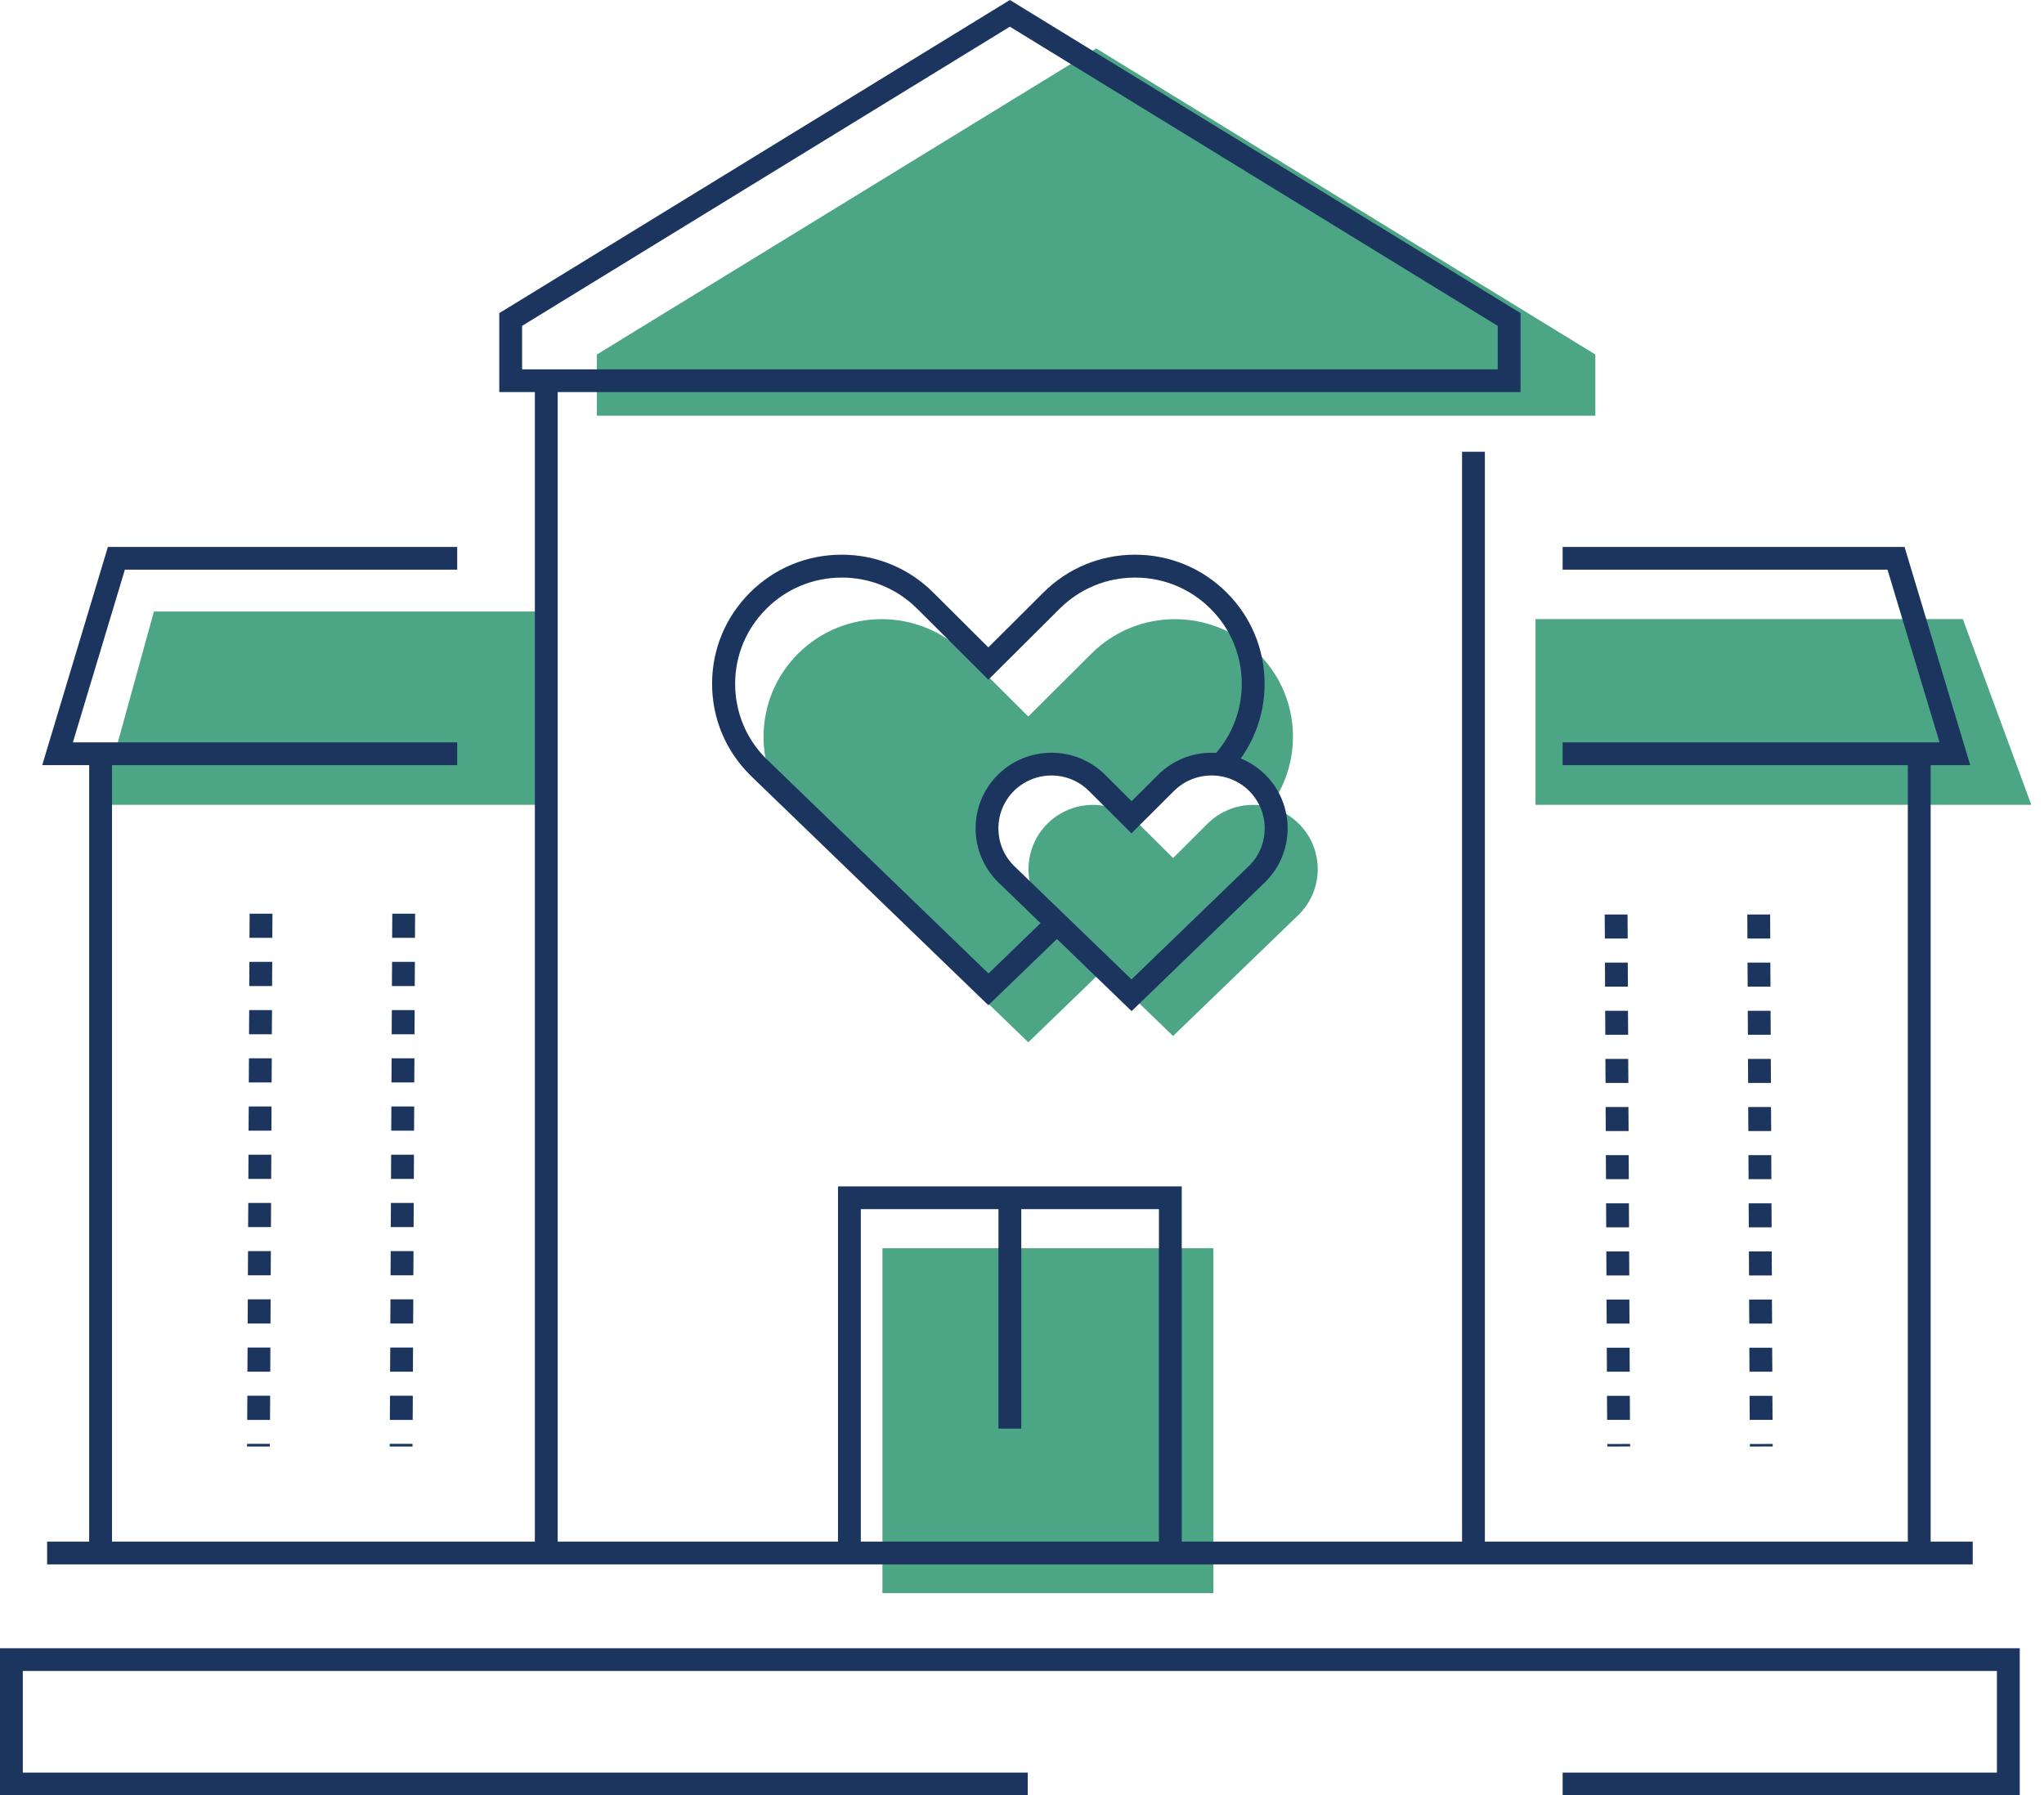 <svg xmlns="http://www.w3.org/2000/svg" width="140" height="123" viewBox="0 0 140 123" fill="none"><g clip-path="url(#clip0_268_1831)"><path d="M83.11 85.517H60.441V109.145H83.11V85.517Z" fill="#4CA585"></path><path d="M68.893 59.864C67.168 58.145 67.168 55.357 68.893 53.638C70.618 51.919 73.417 51.919 75.142 53.638L77.502 55.99L79.863 53.638C81.588 51.919 84.386 51.919 86.111 53.638C86.549 54.074 86.872 54.573 87.086 55.113C89.311 51.966 89.019 47.593 86.195 44.779C83.037 41.632 77.914 41.632 74.756 44.779L70.431 49.089L66.105 44.779C62.947 41.632 57.825 41.632 54.666 44.779C51.508 47.926 51.508 53.03 54.666 56.177L70.431 71.408L74.944 67.046L75.632 66.381L68.888 59.864H68.893Z" fill="#4CA585"></path><path d="M88.957 56.432C87.232 54.713 84.433 54.713 82.709 56.432L80.348 58.784L77.987 56.432C76.262 54.713 73.464 54.713 71.739 56.432C70.014 58.151 70.014 60.939 71.739 62.658L80.348 70.977L88.962 62.658C90.687 60.939 90.687 58.151 88.962 56.432H88.957Z" fill="#4CA585"></path><path d="M105.174 42.416H134.441L139.131 55.139H105.174V42.416Z" fill="#4CA585"></path><path d="M37.417 41.897H10.543L6.889 55.139H37.417V41.897Z" fill="#4CA585"></path><path d="M40.883 28.483V24.287L75.079 3.318L109.27 24.287V28.483H40.883Z" fill="#4CA585"></path><path d="M77.508 69.274L68.351 60.425C66.314 58.395 66.314 55.107 68.341 53.087C69.321 52.111 70.629 51.571 72.02 51.571C73.412 51.571 74.714 52.111 75.699 53.087L77.508 54.889L79.316 53.087C80.296 52.111 81.604 51.571 82.995 51.571C84.386 51.571 85.689 52.111 86.674 53.087C88.701 55.107 88.701 58.395 86.674 60.415L77.508 69.269V69.274ZM72.02 53.129C71.051 53.129 70.134 53.508 69.446 54.188C68.028 55.601 68.028 57.901 69.446 59.314L77.502 67.098L85.57 59.303C86.977 57.896 86.977 55.601 85.559 54.188C84.871 53.503 83.959 53.129 82.985 53.129C82.01 53.129 81.098 53.508 80.41 54.188L77.497 57.091L74.584 54.188C73.896 53.503 72.984 53.129 72.01 53.129H72.02Z" fill="#1C355E"></path><path d="M67.684 68.858L51.378 53.103C49.695 51.426 48.773 49.208 48.773 46.846C48.773 44.483 49.695 42.265 51.373 40.593C53.046 38.921 55.276 38.002 57.647 38.002C60.019 38.002 62.244 38.921 63.922 40.593L67.695 44.353L71.468 40.593C73.141 38.921 75.371 38.002 77.742 38.002C80.113 38.002 82.338 38.921 84.016 40.593C85.689 42.26 86.617 44.483 86.617 46.846C86.617 49.208 85.695 51.426 84.016 53.098L82.912 51.997C84.293 50.621 85.053 48.793 85.053 46.851C85.053 44.909 84.293 43.075 82.912 41.705C81.531 40.328 79.696 39.57 77.747 39.57C75.798 39.57 73.959 40.328 72.578 41.705L67.7 46.565L62.822 41.705C61.441 40.328 59.607 39.57 57.658 39.57C55.709 39.57 53.869 40.328 52.493 41.705C51.112 43.081 50.352 44.909 50.352 46.851C50.352 48.793 51.112 50.626 52.493 51.997L67.705 66.693L71.676 62.855L72.765 63.972L67.705 68.858H67.684Z" fill="#1C355E"></path><path d="M135.118 105.619H3.226V107.177H135.118V105.619Z" fill="#1C355E"></path><path d="M138.339 123H107.03V121.442H136.776V114.478H1.563V121.442H70.394V123H0V112.921H138.339V123Z" fill="#1C355E"></path><path d="M101.704 30.95H100.14V106.398H101.704V30.95Z" fill="#1C355E"></path><path d="M38.199 26.084H36.635V106.403H38.199V26.084Z" fill="#1C355E"></path><path d="M104.148 26.863H34.197V21.452L69.169 0L104.148 21.452V26.863ZM35.76 25.305H102.584V22.325L69.169 1.828L35.76 22.325V25.305Z" fill="#1C355E"></path><path d="M7.671 51.639H6.108V106.398H7.671V51.639Z" fill="#1C355E"></path><path d="M31.315 52.418H2.892L7.39 37.472H31.315V39.03H8.552L4.992 50.86H31.315V52.418Z" fill="#1C355E"></path><path d="M28.256 99.102H26.692V98.92H28.256V99.102ZM28.266 97.279H26.703L26.713 95.623H28.276L28.266 97.279ZM28.282 93.977H26.718L26.729 92.32H28.292L28.282 93.977ZM28.297 90.674H26.734L26.744 89.017H28.308L28.297 90.674ZM28.313 87.371H26.75L26.76 85.715H28.323L28.313 87.371ZM28.329 84.069H26.765L26.776 82.412H28.339L28.329 84.069ZM28.344 80.766H26.781L26.791 79.109H28.355L28.344 80.766ZM28.36 77.463H26.797L26.807 75.806H28.37L28.36 77.463ZM28.375 74.16H26.812L26.823 72.504H28.386L28.375 74.16ZM28.391 70.858H26.828L26.838 69.201H28.402L28.391 70.858ZM28.407 67.555H26.843L26.854 65.898H28.417L28.407 67.555ZM28.422 64.252H26.859L26.869 62.596H28.433L28.422 64.252Z" fill="#1C355E"></path><path d="M18.485 99.102H16.921V98.92H18.485V99.102ZM18.495 97.279H16.931L16.942 95.623H18.505L18.495 97.279ZM18.511 93.977H16.947L16.958 92.32H18.521L18.511 93.977ZM18.526 90.674H16.963L16.973 89.017H18.537L18.526 90.674ZM18.542 87.371H16.978L16.989 85.715H18.552L18.542 87.371ZM18.557 84.069H16.994L17.005 82.412H18.568L18.557 84.069ZM18.573 80.766H17.01L17.02 79.109H18.584L18.573 80.766ZM18.589 77.463H17.025L17.036 75.806H18.599L18.589 77.463ZM18.604 74.16H17.041L17.051 72.504H18.615L18.604 74.16ZM18.62 70.858H17.057L17.067 69.201H18.63L18.62 70.858ZM18.636 67.555H17.072L17.083 65.898H18.646L18.636 67.555ZM18.651 64.252H17.088L17.098 62.596H18.662L18.651 64.252Z" fill="#1C355E"></path><path d="M132.237 51.639H130.673V106.398H132.237V51.639Z" fill="#1C355E"></path><path d="M134.946 52.418H107.03V50.86H132.846L129.282 39.03H107.03V37.472H130.449L134.946 52.418Z" fill="#1C355E"></path><path d="M110.089 99.102V98.931L111.652 98.925V99.097L110.089 99.102ZM110.078 97.279L110.068 95.628H111.631L111.642 97.274H110.078V97.279ZM110.063 93.982L110.052 92.331H111.615L111.626 93.977H110.063V93.982ZM110.047 90.684L110.036 89.033H111.6L111.61 90.679H110.047V90.684ZM110.031 87.387L110.021 85.736H111.584L111.595 87.382H110.031V87.387ZM110.016 84.089L110.005 82.438H111.569L111.579 84.084H110.016V84.089ZM110 80.792L109.99 79.14H111.553L111.563 80.787H110V80.792ZM109.984 77.494L109.974 75.843H111.537L111.548 77.489H109.984V77.494ZM109.969 74.197L109.958 72.545H111.522L111.532 74.192H109.969V74.197ZM109.953 70.899L109.943 69.248H111.506L111.516 70.894H109.953V70.899ZM109.937 67.602L109.927 65.95H111.49L111.501 67.597H109.937V67.602ZM109.922 64.304L109.911 62.653H111.475L111.485 64.299H109.922V64.304Z" fill="#1C355E"></path><path d="M119.855 99.102V98.931L121.418 98.925V99.097L119.855 99.102ZM119.844 97.279L119.834 95.628H121.397L121.408 97.274H119.844V97.279ZM119.828 93.982L119.818 92.331H121.381L121.392 93.977H119.828V93.982ZM119.813 90.684L119.802 89.033H121.366L121.376 90.679H119.813V90.684ZM119.797 87.387L119.787 85.736H121.35L121.361 87.382H119.797V87.387ZM119.782 84.089L119.771 82.438H121.335L121.345 84.084H119.782V84.089ZM119.766 80.792L119.756 79.14H121.319L121.329 80.787H119.766V80.792ZM119.75 77.494L119.74 75.843H121.303L121.314 77.489H119.75V77.494ZM119.735 74.197L119.724 72.545H121.288L121.298 74.192H119.735V74.197ZM119.719 70.899L119.709 69.248H121.272L121.282 70.894H119.719V70.899ZM119.703 67.602L119.693 65.95H121.256L121.267 67.597H119.703V67.602ZM119.688 64.304L119.677 62.653H121.241L121.251 64.299H119.688V64.304Z" fill="#1C355E"></path><path d="M80.942 106.398H79.378V82.838H58.961V106.398H57.397V81.28H80.942V106.398Z" fill="#1C355E"></path><path d="M69.951 82.059H68.388V97.876H69.951V82.059Z" fill="#1C355E"></path></g><defs><clipPath id="clip0_268_1831"><rect width="139.131" height="123" fill="white"></rect></clipPath></defs></svg>